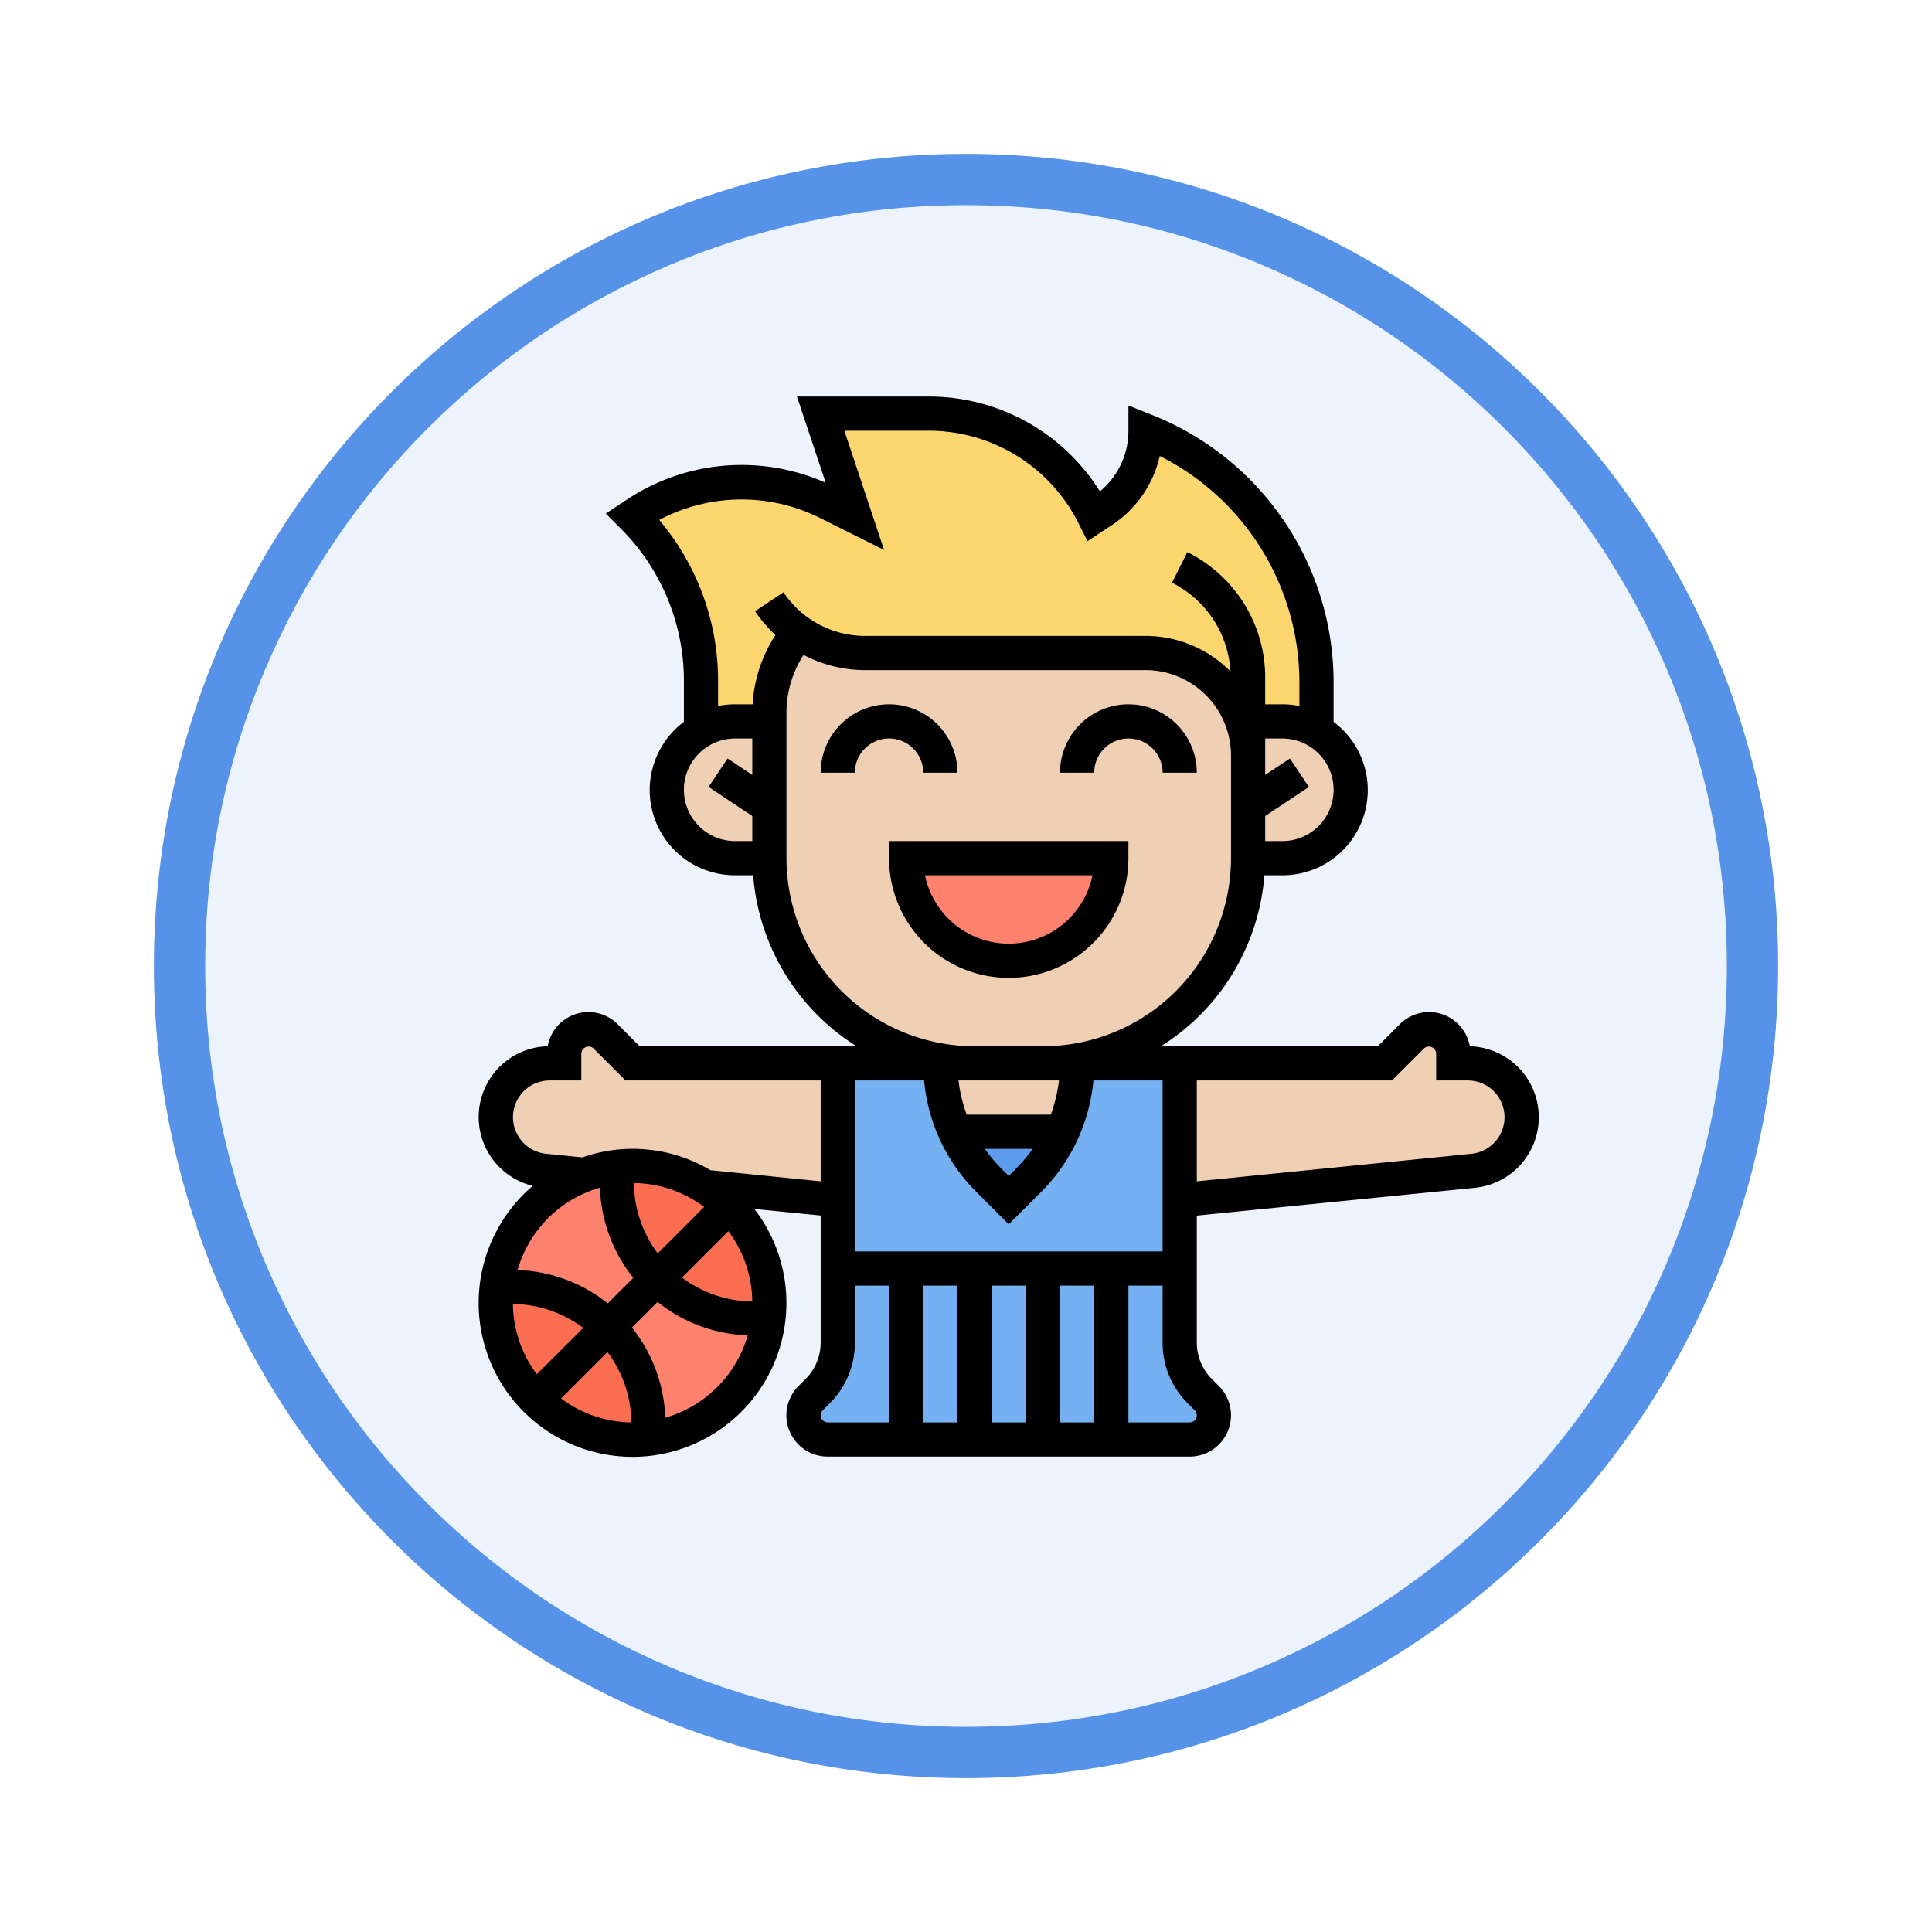 <svg xmlns="http://www.w3.org/2000/svg" xmlns:xlink="http://www.w3.org/1999/xlink" width="113" height="113" viewBox="0 0 113 113">
  <defs>
    <filter id="Path_982547" x="0" y="0.001" width="113" height="113" filterUnits="userSpaceOnUse">
      <feOffset dy="3" input="SourceAlpha"/>
      <feGaussianBlur stdDeviation="3" result="blur"/>
      <feFlood flood-opacity="0.161"/>
      <feComposite operator="in" in2="blur"/>
      <feComposite in="SourceGraphic"/>
    </filter>
  </defs>
  <g id="Group_1208511" data-name="Group 1208511" transform="translate(-901 -960.806)">
    <g id="Group_1208395" data-name="Group 1208395">
      <g id="Group_1208165" data-name="Group 1208165" transform="translate(0 -1869)">
        <g id="Group_1207723" data-name="Group 1207723" transform="translate(-1 752.362)">
          <g id="Group_1207256" data-name="Group 1207256" transform="translate(0 -8747.046)">
            <g id="Group_1204127" data-name="Group 1204127" transform="translate(0 6984.49)">
              <g id="Group_1203960" data-name="Group 1203960" transform="translate(0.44 1899.125)">
                <g id="Group_1203499" data-name="Group 1203499" transform="translate(0 -197.72)">
                  <g id="Group_1202591" data-name="Group 1202591" transform="translate(910.561 2144.596)">
                    <g id="Group_1172010" data-name="Group 1172010" transform="translate(0)">
                      <g id="Group_1171046" data-name="Group 1171046">
                        <g id="Group_1148525" data-name="Group 1148525">
                          <g transform="matrix(1, 0, 0, 1, -9, -6)" filter="url(#Path_982547)">
                            <g id="Path_982547-2" data-name="Path 982547" transform="translate(9 6)" fill="#edf3fc">
                              <path d="M 47.5 93.5 C 41.289 93.5 35.265 92.284 29.595 89.886 C 24.118 87.569 19.198 84.252 14.973 80.027 C 10.748 75.802 7.431 70.882 5.114 65.405 C 2.716 59.735 1.5 53.711 1.5 47.5 C 1.5 41.289 2.716 35.265 5.114 29.595 C 7.431 24.118 10.748 19.198 14.973 14.973 C 19.198 10.748 24.118 7.431 29.595 5.114 C 35.265 2.716 41.289 1.5 47.5 1.5 C 53.711 1.5 59.735 2.716 65.405 5.114 C 70.882 7.431 75.802 10.748 80.027 14.973 C 84.252 19.198 87.569 24.118 89.886 29.595 C 92.284 35.265 93.5 41.289 93.5 47.5 C 93.5 53.711 92.284 59.735 89.886 65.405 C 87.569 70.882 84.252 75.802 80.027 80.027 C 75.802 84.252 70.882 87.569 65.405 89.886 C 59.735 92.284 53.711 93.5 47.5 93.5 Z" stroke="none"/>
                              <path d="M 47.5 3 C 41.491 3 35.664 4.176 30.18 6.496 C 24.881 8.737 20.122 11.946 16.034 16.034 C 11.946 20.122 8.737 24.881 6.496 30.18 C 4.176 35.664 3 41.491 3 47.5 C 3 53.509 4.176 59.336 6.496 64.82 C 8.737 70.119 11.946 74.878 16.034 78.966 C 20.122 83.054 24.881 86.263 30.18 88.504 C 35.664 90.824 41.491 92 47.5 92 C 53.509 92 59.336 90.824 64.82 88.504 C 70.119 86.263 74.878 83.054 78.966 78.966 C 83.054 74.878 86.263 70.119 88.504 64.82 C 90.824 59.336 92 53.509 92 47.5 C 92 41.491 90.824 35.664 88.504 30.18 C 86.263 24.881 83.054 20.122 78.966 16.034 C 74.878 11.946 70.119 8.737 64.82 6.496 C 59.336 4.176 53.509 3 47.5 3 M 47.5 0 C 73.734 0 95 21.266 95 47.5 C 95 73.734 73.734 95 47.5 95 C 21.266 95 0 73.734 0 47.5 C 0 21.266 21.266 0 47.5 0 Z" stroke="none" fill="#5692e8"/>
                            </g>
                          </g>
                        </g>
                      </g>
                    </g>
                  </g>
                </g>
              </g>
            </g>
          </g>
        </g>
      </g>
      <g id="basketball-player_5284169" transform="translate(929 984)">
        <g id="Group_1208393" data-name="Group 1208393">
          <g id="Group_1208380" data-name="Group 1208380">
            <path id="Path_1052892" data-name="Path 1052892" d="M18.73,13.77A7.242,7.242,0,0,0,17,18.47V19H15a3.989,3.989,0,0,0-2,.54V16.66A13.653,13.653,0,0,0,9,7l.19-.13a11.126,11.126,0,0,1,11.16-.69L22,7,20,1h6.29A10.855,10.855,0,0,1,36,7l.5-.34A5.607,5.607,0,0,0,39,2,15.95,15.95,0,0,1,49,16.77v2.77A3.989,3.989,0,0,0,47,19H45v2a6,6,0,0,0-6-6H22.61a6.726,6.726,0,0,1-3.88-1.23Z" fill="#fcd770"/>
          </g>
          <g id="Group_1208381" data-name="Group 1208381">
            <path id="Path_1052893" data-name="Path 1052893" d="M42.59,58.59l-.42-.42A4,4,0,0,1,41,55.34V39H35a9.653,9.653,0,0,1-2.83,6.83L31,47l-1.17-1.17A9.653,9.653,0,0,1,27,39H21V55.34a4,4,0,0,1-1.17,2.83l-.42.42a1.414,1.414,0,0,0,1,2.41H41.59a1.414,1.414,0,0,0,1-2.41Z" fill="#75b1f2"/>
          </g>
          <g id="Group_1208382" data-name="Group 1208382">
            <path id="Path_1052894" data-name="Path 1052894" d="M28,43h6l.11.05a9.616,9.616,0,0,1-1.94,2.78L31,47l-1.17-1.17a9.616,9.616,0,0,1-1.94-2.78Z" fill="#5d9cec"/>
          </g>
          <g id="Group_1208383" data-name="Group 1208383">
            <path id="Path_1052895" data-name="Path 1052895" d="M21,39v8l-7.74-.77A7.923,7.923,0,0,0,9,45a8.491,8.491,0,0,0-.88.05,7.512,7.512,0,0,0-1.95.47l-2.33-.24A3.147,3.147,0,0,1,4.15,39H5v-.59a1.414,1.414,0,0,1,2.41-1L9,39Z" fill="#f0d0b4"/>
          </g>
          <g id="Group_1208384" data-name="Group 1208384">
            <path id="Path_1052896" data-name="Path 1052896" d="M28,43l-.11.05A9.686,9.686,0,0,1,27,39h8a9.686,9.686,0,0,1-.89,4.05L34,43Z" fill="#f0d0b4"/>
          </g>
          <g id="Group_1208385" data-name="Group 1208385">
            <path id="Path_1052897" data-name="Path 1052897" d="M61,42.15a3.16,3.16,0,0,1-2.84,3.13L41,47V39H53l1.59-1.59a1.414,1.414,0,0,1,2.41,1V39h.85A3.15,3.15,0,0,1,61,42.15Z" fill="#f0d0b4"/>
          </g>
          <g id="Group_1208386" data-name="Group 1208386">
            <path id="Path_1052898" data-name="Path 1052898" d="M49,19.54A3.98,3.98,0,0,1,51,23a3.995,3.995,0,0,1-4,4H45V19h2A3.989,3.989,0,0,1,49,19.54Z" fill="#f0d0b4"/>
          </g>
          <g id="Group_1208387" data-name="Group 1208387">
            <path id="Path_1052899" data-name="Path 1052899" d="M45,24v3A12,12,0,0,1,33,39H29A12,12,0,0,1,17,27V18.47a7.242,7.242,0,0,1,1.73-4.7A6.726,6.726,0,0,0,22.61,15H39a6,6,0,0,1,6,6Z" fill="#f0d0b4"/>
          </g>
          <g id="Group_1208388" data-name="Group 1208388">
            <path id="Path_1052900" data-name="Path 1052900" d="M17,24v3H15a3.995,3.995,0,0,1-4-4,4.01,4.01,0,0,1,4-4h2Z" fill="#f0d0b4"/>
          </g>
          <g id="Group_1208389" data-name="Group 1208389">
            <circle id="Ellipse_13492" data-name="Ellipse 13492" cx="8" cy="8" r="8" transform="translate(1 45)" fill="#ff826e"/>
          </g>
          <g id="Group_1208390" data-name="Group 1208390">
            <path id="Path_1052901" data-name="Path 1052901" d="M13.26,46.23A7.978,7.978,0,0,1,17,53a8.491,8.491,0,0,1-.05.88,7.989,7.989,0,0,1-8.83-8.83A8.491,8.491,0,0,1,9,45a7.923,7.923,0,0,1,4.26,1.23Z" fill="#fc6e51"/>
          </g>
          <g id="Group_1208391" data-name="Group 1208391">
            <path id="Path_1052902" data-name="Path 1052902" d="M7.59,54.41a8,8,0,0,1,2.29,6.54A8.491,8.491,0,0,1,9,61a8,8,0,0,1-8-8,8.491,8.491,0,0,1,.05-.88A8,8,0,0,1,7.59,54.41Z" fill="#fc6e51"/>
          </g>
          <g id="Group_1208392" data-name="Group 1208392">
            <path id="Path_1052903" data-name="Path 1052903" d="M25,27H37a6.009,6.009,0,0,1-6,6,6,6,0,0,1-6-6Z" fill="#ff826e"/>
          </g>
        </g>
        <g id="Group_1208394" data-name="Group 1208394">
          <path id="Path_1052904" data-name="Path 1052904" d="M57.965,38a2.415,2.415,0,0,0-4.086-1.294L52.586,38H39.9a12.991,12.991,0,0,0,6.053-10H47a4.983,4.983,0,0,0,3-8.974V16.771a16.828,16.828,0,0,0-10.629-15.7L38,.523V2a4.594,4.594,0,0,1-1.669,3.548A11.78,11.78,0,0,0,26.292,0h-7.68l1.682,5.043a12.133,12.133,0,0,0-11.652,1L7.43,6.844l.863.863A12.57,12.57,0,0,1,12,16.657v2.369A4.983,4.983,0,0,0,15,28h1.051A12.991,12.991,0,0,0,22.1,38H9.414L8.122,36.708A2.415,2.415,0,0,0,4.035,38a4.142,4.142,0,0,0-.876,8.165,9,9,0,1,0,12.962,1.351L20,47.9v7.438a3.017,3.017,0,0,1-.88,2.122l-.414.415A2.414,2.414,0,0,0,20.414,62H41.586a2.415,2.415,0,0,0,1.708-4.121l-.415-.415A3.017,3.017,0,0,1,42,55.343V47.905l16.264-1.626a4.15,4.15,0,0,0-.3-8.278ZM40,50H22V40h4.049a10.576,10.576,0,0,0,3.072,6.536L31,48.414l1.879-1.878A10.573,10.573,0,0,0,35.951,40H40ZM28,52v8H26V52Zm2,0h2v8H30Zm4,0h2v8H34Zm-.063-12a8.646,8.646,0,0,1-.479,2H28.542a8.546,8.546,0,0,1-.479-2ZM32.4,44a8.8,8.8,0,0,1-.938,1.122L31,45.586l-.465-.464A8.744,8.744,0,0,1,29.6,44ZM47,26H46V24.535l2.555-1.7-1.109-1.664L46,22.132V20h1a3,3,0,0,1,0,6ZM10.557,7.216A10.29,10.29,0,0,1,19.9,7.07l3.808,1.9L21.388,2h4.9A9.8,9.8,0,0,1,35.1,7.447l.507,1.013L37.058,7.5a6.587,6.587,0,0,0,2.776-4.023A14.827,14.827,0,0,1,48,16.771V18.1a4.923,4.923,0,0,0-1-.1H46V16.472A8.191,8.191,0,0,0,41.447,9.1l-.9,1.789a6.187,6.187,0,0,1,3.42,5.186A6.975,6.975,0,0,0,39,14H22.6a5.723,5.723,0,0,1-4.773-2.555l-1.664,1.109a7.741,7.741,0,0,0,1.195,1.394A8.24,8.24,0,0,0,16.021,18H15a5,5,0,0,0-1,.1V16.656a14.554,14.554,0,0,0-3.443-9.44ZM12,23a3,3,0,0,1,3-3h1v2.132l-1.445-.964-1.109,1.664L16,24.535V26H15a3,3,0,0,1-3-3Zm6,4V18.472a6.233,6.233,0,0,1,1-3.362,7.726,7.726,0,0,0,3.6.89H39a5.006,5.006,0,0,1,5,5v6A11.013,11.013,0,0,1,33,38H29A11.013,11.013,0,0,1,18,27ZM7.089,46.272A8.935,8.935,0,0,0,9.04,51.546L7.547,53.039a8.937,8.937,0,0,0-5.274-1.951,7.018,7.018,0,0,1,4.816-4.816ZM16,52.927a6.927,6.927,0,0,1-4.112-1.4L14.6,48.816A6.946,6.946,0,0,1,16,52.927ZM13.185,47.4l-2.714,2.714A6.956,6.956,0,0,1,9.074,46,6.955,6.955,0,0,1,13.185,47.4ZM3.4,57.184A6.956,6.956,0,0,1,2,53.075a6.962,6.962,0,0,1,4.112,1.4Zm4.129-1.3A6.956,6.956,0,0,1,8.927,60a6.955,6.955,0,0,1-4.111-1.4Zm3.381,3.844A8.935,8.935,0,0,0,8.96,54.454l1.5-1.5a8.92,8.92,0,0,0,5.271,1.955,7.016,7.016,0,0,1-4.816,4.815ZM13.553,45.25A8.89,8.89,0,0,0,6.065,44.5l-2.129-.213A2.149,2.149,0,0,1,4.149,40H6V38.414a.43.43,0,0,1,.707-.293L8.586,40H20v5.9ZM20,59.586a.414.414,0,0,1,.122-.293l.413-.414A4.968,4.968,0,0,0,22,55.344V52h2v8H20.414A.415.415,0,0,1,20,59.586ZM41.586,60H38V52h2v3.343a4.972,4.972,0,0,0,1.464,3.535l.414.415a.414.414,0,0,1-.292.707ZM58.064,44.289,42,45.9V40H53.414l1.88-1.879a.43.43,0,0,1,.706.293V40h1.851a2.15,2.15,0,0,1,.213,4.289Z"/>
          <path id="Path_1052905" data-name="Path 1052905" d="M38,20a2,2,0,0,1,2,2h2a4,4,0,0,0-8,0h2A2,2,0,0,1,38,20Z"/>
          <path id="Path_1052906" data-name="Path 1052906" d="M26,22h2a4,4,0,0,0-8,0h2a2,2,0,0,1,4,0Z"/>
          <path id="Path_1052907" data-name="Path 1052907" d="M38,27V26H24v1a7,7,0,0,0,14,0Zm-7,5a5.008,5.008,0,0,1-4.9-4h9.8A5.01,5.01,0,0,1,31,32Z"/>
        </g>
      </g>
    </g>
  </g>
</svg>
